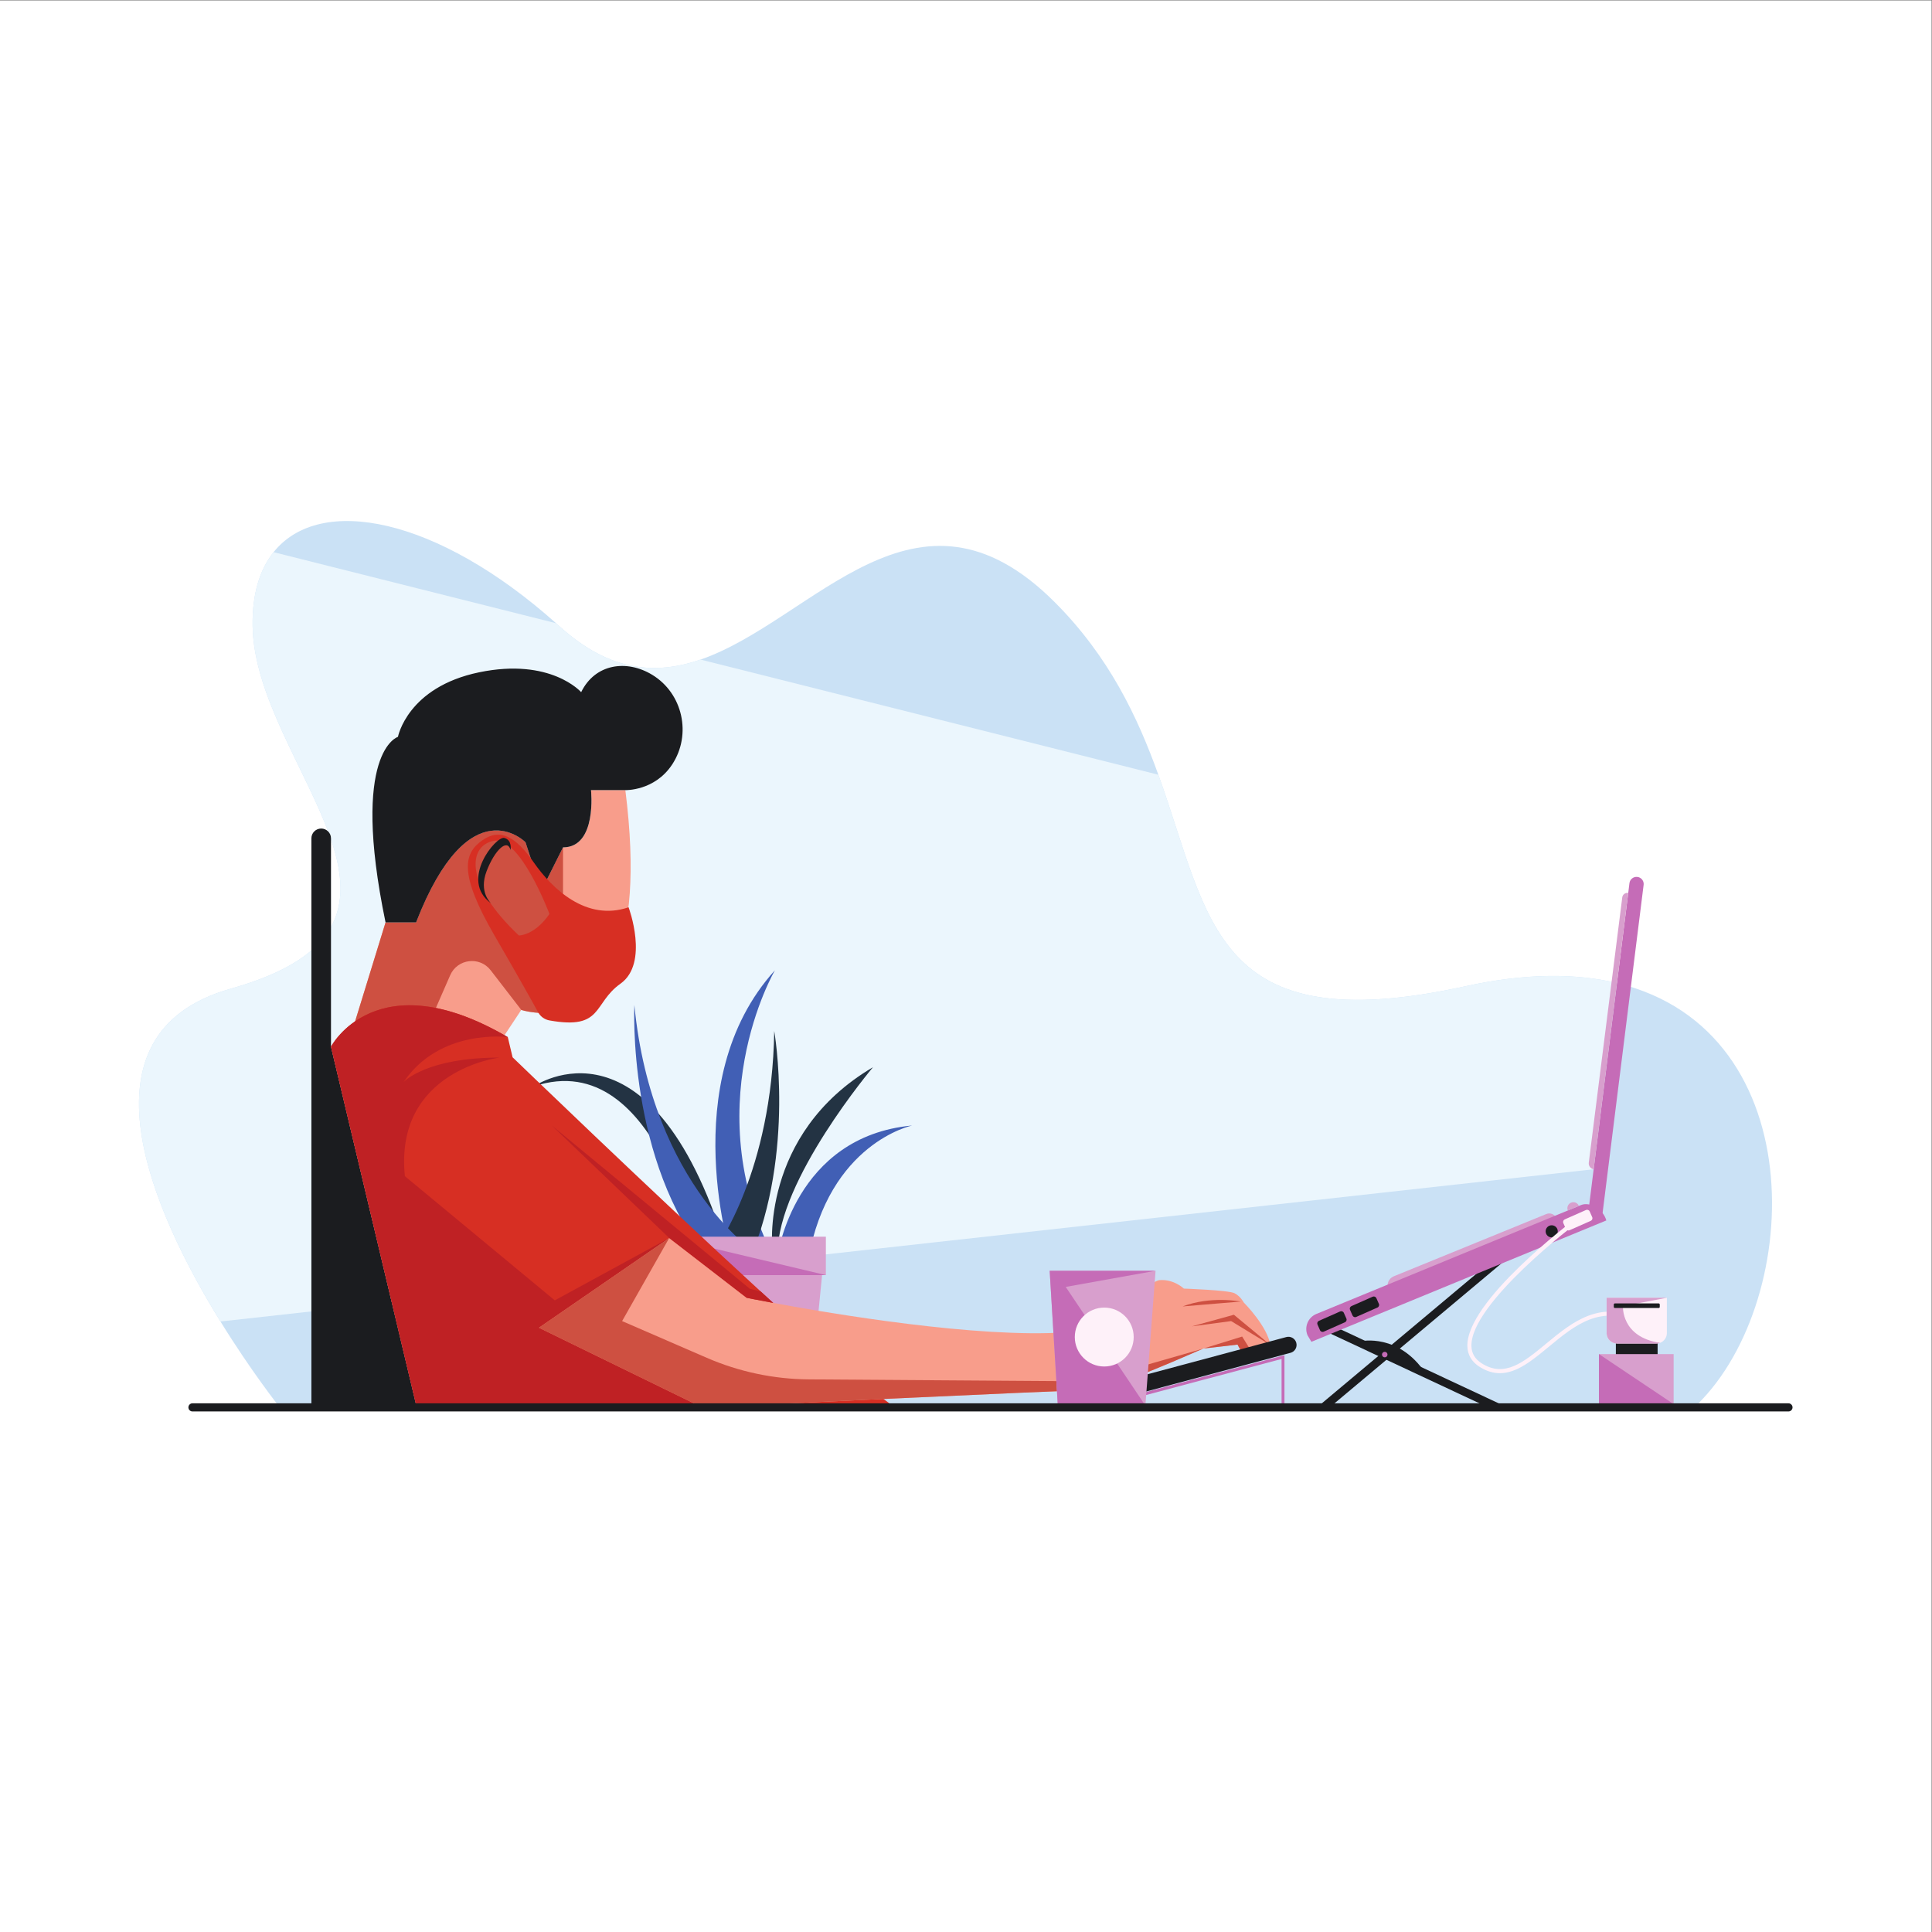 <?xml version="1.0" encoding="UTF-8" standalone="no"?>
<!-- Created with Inkscape (http://www.inkscape.org/) -->

<svg
   version="1.1"
   id="svg2"
   width="2666.667"
   height="2666.667"
   viewBox="0 0 2666.667 2666.667"
   sodipodi:docname="people work hard flat illustration.eps"
   xmlns:inkscape="http://www.inkscape.org/namespaces/inkscape"
   xmlns:sodipodi="http://sodipodi.sourceforge.net/DTD/sodipodi-0.dtd"
   xmlns="http://www.w3.org/2000/svg"
   xmlns:svg="http://www.w3.org/2000/svg">
  <rect x="0" y="0" width="2666.667" height="2666.667" fill="#808080" stroke="none"/>
  <defs
     id="defs6" />
  <sodipodi:namedview
     id="namedview4"
     pagecolor="#ffffff"
     bordercolor="#000000"
     borderopacity="0.25"
     inkscape:showpageshadow="2"
     inkscape:pageopacity="0.0"
     inkscape:pagecheckerboard="0"
     inkscape:deskcolor="#d1d1d1" />
  <g
     id="g8"
     inkscape:groupmode="layer"
     inkscape:label="ink_ext_XXXXXX"
     transform="matrix(1.333,0,0,-1.333,0,2666.667)">
    <g
       id="g10"
       transform="scale(0.1)">
      <path
         d="M 20000,0 H 0 V 20000 H 20000 V 0"
         style="fill:#ffffff;fill-opacity:1;fill-rule:nonzero;stroke:none"
         id="path12" />
      <path
         d="m 17524.9,5415.3 -14634.05,24.9 c 0,0 -288.5,363.2 -608.23,881.3 -694.34,1125.7 -1536.409,2983.9 107.84,3446.3 2401.49,675.4 250.3,2301.5 225.19,3752.4 -5.7,331.2 73.02,587.2 217.16,767.4 482.03,603.6 1695.96,360.5 2924.67,-735.7 11.6,-10.4 23.42,-20.9 35.24,-31.7 524.65,-475.3 1002.04,-503.9 1461.49,-344.8 1171.93,405.4 2229.05,2032.3 3666.49,594.9 566.4,-566.4 860.4,-1195.1 1073.4,-1787.3 539.8,-1499.5 560.9,-2764.1 3179.4,-2190.3 624,136.8 1143.6,135.5 1569.5,33.2 2065.9,-496.6 1922.6,-3373.8 781.9,-4410.6"
         style="fill:#cae1f5;fill-opacity:1;fill-rule:nonzero;stroke:none"
         id="path14" />
      <path
         d="M 16743,9825.9 16501.8,7898 2282.62,6321.5 c -694.34,1125.7 -1536.409,2983.9 107.84,3446.3 2401.49,675.4 250.3,2301.5 225.19,3752.4 -5.7,331.2 73.02,587.2 217.16,767.4 l 2924.67,-735.7 c 11.6,-10.4 23.42,-20.9 35.24,-31.7 524.65,-475.3 1002.04,-503.9 1461.49,-344.8 L 11994.1,11983 c 539.8,-1499.5 560.9,-2764.1 3179.4,-2190.3 624,136.8 1143.6,135.5 1569.5,33.2"
         style="fill:#ebf6fd;fill-opacity:1;fill-rule:nonzero;stroke:none"
         id="path16" />
      <path
         d="m 7582.59,6951.2 c 0,0 -608.1,1849.3 441.49,3007.1 0,0 -849.66,-1449.4 33.32,-3057.1 l -474.81,50"
         style="fill:#415fb5;fill-opacity:1;fill-rule:nonzero;stroke:none"
         id="path18" />
      <path
         d="m 7250.1,6889 c 0,0 -416.54,2304.4 -1720.93,1867.5 0,0 1244.32,867.8 2023.52,-1792.1 L 7250.1,6889"
         style="fill:#233343;fill-opacity:1;fill-rule:nonzero;stroke:none"
         id="path20" />
      <path
         d="m 7997.77,7052.8 c 0,0 -139.29,1205.3 1041.71,1901.8 0,0 -987.2,-1168.9 -987.2,-1926 l -54.51,24.2"
         style="fill:#233343;fill-opacity:1;fill-rule:nonzero;stroke:none"
         id="path22" />
      <path
         d="m 8052.37,7006.8 c 0,0 173.22,1230.4 1391.7,1343.9 0,0 -860.1,-179.2 -1075.13,-1385.8 l -316.57,41.9"
         style="fill:#415fb5;fill-opacity:1;fill-rule:nonzero;stroke:none"
         id="path24" />
      <path
         d="m 7415.7,7083.6 c 0,0 579.96,790.8 601.05,2246 0,0 221.43,-1254.8 -253.07,-2362 l -347.98,116"
         style="fill:#233343;fill-opacity:1;fill-rule:nonzero;stroke:none"
         id="path26" />
      <path
         d="m 7862.42,7002.2 c 0,0 -1111.61,712.1 -1293.98,2596.7 0,0 -78.16,-1624 781.6,-2657.5 l 512.38,60.8"
         style="fill:#415fb5;fill-opacity:1;fill-rule:nonzero;stroke:none"
         id="path28" />
      <path
         d="M 8551.5,7199.7 H 6875.26 v -397.8 h 39.16 l 134.62,-1367.2 h 1328.68 l 134.62,1367.2 h 39.16 v 397.8"
         style="fill:#d89fcd;fill-opacity:1;fill-rule:nonzero;stroke:none"
         id="path30" />
      <path
         d="M 6875.26,7199.7 8551.5,6801.9 H 7077.54 L 7342.26,5664.8 8377.72,5434.7 H 7049.04 l -134.62,1367.2 h -39.16 v 397.8"
         style="fill:#c56cb7;fill-opacity:1;fill-rule:nonzero;stroke:none"
         id="path32" />
      <path
         d="M 11394.7,5450.2 13285,5952.9 V 5438.2"
         style="fill:none;stroke:#c56cb7;stroke-width:30;stroke-linecap:butt;stroke-linejoin:miter;stroke-miterlimit:10;stroke-dasharray:none;stroke-opacity:1"
         id="path34" />
      <path
         d="m 14375,6655 v 0 c -21.2,52.9 4.3,113 57,134.5 l 1579.1,644.7 c 42,17.2 90,-3.2 106.8,-45.3 v 0 L 14375,6655"
         style="fill:#d89fcd;fill-opacity:1;fill-rule:nonzero;stroke:none"
         id="path36" />
      <path
         d="m 17019.6,10851.6 c 0,-3 -0.2,-5.9 -0.6,-9.1 l -426.1,-3406.7 -146.7,18.4 55.5,443.8 358,2860.9 12.6,102 c 5.1,40.3 42,69 82.5,63.9 37.2,-4.6 64.8,-36.5 64.8,-73.2"
         style="fill:#c56cb7;fill-opacity:1;fill-rule:nonzero;stroke:none"
         id="path38" />
      <path
         d="m 5829.81,9541.8 c -222.02,-58.2 -414.92,0.6 -431.17,5.7 l -1.05,0.4 -189.52,-286.4 -956.04,-4 -628.7,-2.5 368.91,1198.7 h 316.14 c 553.15,1422.5 1132.9,829.9 1132.9,829.9 l 163.77,-501.9 224.76,449.1 c 355.61,0 289.76,592.8 289.76,592.8 h 355.61 C 6693.4,10101.7 6217.29,9643.5 5829.81,9541.8"
         style="fill:#f89d8b;fill-opacity:1;fill-rule:nonzero;stroke:none"
         id="path40" />
      <path
         d="m 5829.81,11230.8 v -1689 c -222.02,-58.2 -414.92,0.6 -431.17,5.7 l -1.05,0.4 -316.86,410.5 c -114.04,147.7 -344.67,119.2 -419.38,-51.8 L 4471.94,9473 c 0,0 -89.9,-96.6 -219.91,-215.5 l -628.7,-2.5 368.91,1198.7 h 316.14 c 553.15,1422.5 1132.9,829.9 1132.9,829.9 l 163.77,-501.9 224.76,449.1"
         style="fill:#ce5041;fill-opacity:1;fill-rule:nonzero;stroke:none"
         id="path42" />
      <path
         d="m 4314.23,5435.9 -886.97,3730.8 v 2157.7 c 0,56 -45.43,101.4 -101.47,101.4 v 0 c -56.04,0 -101.46,-45.4 -101.46,-101.4 V 5439.3 l 1089.9,-3.4"
         style="fill:#1b1c1f;fill-opacity:1;fill-rule:nonzero;stroke:none"
         id="path44" />
      <path
         d="m 9247.26,5445.9 -1998.39,-4.1 -2934.58,-5.9 -887.02,3730.9 c 0,0 467.68,895.2 1830.61,99.4 l 49.8,-208.9 c 0,0 1405.35,-1357.5 2568.21,-2424.1 79.98,-73.7 158.7,-145.6 235.95,-215.9 C 8606.53,5968 9032.2,5597 9247.26,5445.9"
         style="fill:#d72f23;fill-opacity:1;fill-rule:nonzero;stroke:none"
         id="path46" />
      <path
         d="m 13139.8,5955.1 c -87.4,-39.7 -142.9,31.9 -142.9,31.9 0,0 -5.7,-6.6 -15.6,-13.3 -29.1,-19.7 -95.8,-39.7 -167,108.7 0,0 -333.6,-39.9 -349.4,-39.9 -0.5,0 -1.7,-0.4 -3.6,-1.1 l -0.7,-0.2 c -69,-25.3 -947.8,-429.9 -1178.7,-429.9 -238.2,0 -4011.08,-180.2 -4011.08,-180.2 l -1691.52,825.8 1350.05,929.2 802.18,-619.4 c 0,0 102.36,-20.9 274.36,-52.7 614.14,-113.8 2117.41,-366.8 3029.31,-304.6 0,0 896.1,533.3 968.9,540.1 149.5,13.7 254.1,-87.4 254.1,-87.4 0,0 460.7,-16 524.3,-47.7 63.5,-31.9 95.4,-95.4 95.4,-95.4 0,0 254.1,-254.1 277.9,-452.7 0,0 71.3,-71.3 -16,-111.2"
         style="fill:#f89d8b;fill-opacity:1;fill-rule:nonzero;stroke:none"
         id="path48" />
      <path
         d="m 17026.5,5602.5 c 0,-39.5 -32,-71.5 -71.5,-71.5 -39.5,0 -71.5,32 -71.5,71.5 0,39.5 32,71.5 71.5,71.5 39.5,0 71.5,-32 71.5,-71.5"
         style="fill:#fef1f9;fill-opacity:1;fill-rule:nonzero;stroke:none"
         id="path50" />
      <path
         d="m 6753.05,13017.9 c 317.12,-192.5 410.98,-617.5 207.61,-927.8 -181.42,-276.7 -485.48,-266.5 -485.48,-266.5 h -355.61 c 0,0 65.85,-592.8 -289.76,-592.8 l -224.76,-449.1 -163.77,501.9 c 0,0 -579.75,592.6 -1132.9,-829.9 h -316.14 c -368.28,1775.6 128.31,1921.4 128.31,1921.4 0,0 97.29,514.1 839.96,668.4 742.88,154.3 1057.13,-205.6 1057.13,-205.6 143.93,295.2 470.72,340.6 735.41,180"
         style="fill:#1b1c1f;fill-opacity:1;fill-rule:nonzero;stroke:none"
         id="path52" />
      <path
         d="m 5373.29,10318.1 c -560.73,526.1 -532.58,928.8 -259.79,980.7 272.78,52 575.88,-757.7 575.88,-757.7 -153.71,-223 -316.09,-223 -316.09,-223 z m 1135.43,292.4 c -439.34,-150.5 -794.42,195.6 -980.99,463.4 -186.57,267.8 -349.07,361.1 -535.63,228.7 -186.57,-132.4 -246.76,-337 126.38,-981 258.9,-446.8 394.66,-690.8 453.53,-798.3 24.2,-44.2 67.07,-75.3 116.69,-84.2 559.4,-100.6 447.81,175.5 735.76,380 300.92,213.6 84.26,791.4 84.26,791.4"
         style="fill:#d72f23;fill-opacity:1;fill-rule:nonzero;stroke:none"
         id="path54" />
      <path
         d="m 5286.54,11204.6 c 0,0 19.72,101.4 -64.8,123.9 -84.52,22.6 -467.69,-436.6 -138.05,-676.1 0,0 -129.6,112.7 -45.08,332.4 84.52,219.8 214.12,340.9 247.93,219.8"
         style="fill:#1b1c1f;fill-opacity:1;fill-rule:nonzero;stroke:none"
         id="path56" />
      <path
         d="m 13736.6,5405.8 -54.2,64.7 2081.9,1744.9 54.2,-64.7 -2081.9,-1744.9"
         style="fill:#1b1c1f;fill-opacity:1;fill-rule:nonzero;stroke:none"
         id="path58" />
      <path
         d="m 15492.2,5393.2 -1881.5,880.3 35.8,76.5 1881.5,-880.3 -35.8,-76.5"
         style="fill:#1b1c1f;fill-opacity:1;fill-rule:nonzero;stroke:none"
         id="path60" />
      <path
         d="M 16632.7,7367.8 13579,6111.2 l -40.4,68 c -35.5,86.3 5.6,185 91.9,220.5 l 2603.4,1071.1 115,47.3 23,9.5 c 86.3,35.5 226.5,-36.8 260.8,-159.8"
         style="fill:#c56cb7;fill-opacity:1;fill-rule:nonzero;stroke:none"
         id="path62" />
      <path
         d="m 14095,6117.5 c 0,0 389.1,84.2 665.9,-332.9 l -665.9,332.9"
         style="fill:#1b1c1f;fill-opacity:1;fill-rule:nonzero;stroke:none"
         id="path64" />
      <path
         d="m 8005.89,6514 c -172,31.8 -274.36,52.7 -274.36,52.7 l -802.18,619.4 -1215.41,1164.6 2050.73,-1690.9 111.22,-26.6 c 43.68,-40.3 87.16,-80 130,-119.2"
         style="fill:#bf2124;fill-opacity:1;fill-rule:nonzero;stroke:none"
         id="path66" />
      <path
         d="m 7248.87,5441.8 -2934.58,-5.9 -887.02,3730.9 c 0,0 467.68,895.2 1830.61,99.4 0,0 -701.73,93.3 -1078.44,-465.2 6.96,7.6 239.11,253.3 993.59,253.3 0,0 -1091.31,-130 -980.93,-1227.9 L 5744.54,6540.3 6929.35,7186.1 5579.3,6256.9 7248.87,5441.8"
         style="fill:#bf2124;fill-opacity:1;fill-rule:nonzero;stroke:none"
         id="path68" />
      <path
         d="m 16348.9,7518.1 -115,-47.3 c -2.9,7.4 -4.6,15.4 -4.6,23.9 0,34.2 27.8,62 62.2,62 26,0 48.1,-16 57.4,-38.6"
         style="fill:#d89fcd;fill-opacity:1;fill-rule:nonzero;stroke:none"
         id="path70" />
      <path
         d="m 11279,5702.1 1181.6,339.1 c -69,-25.3 -947.8,-429.9 -1178.7,-429.9 -238.2,0 -4011.08,-180.2 -4011.08,-180.2 l -1691.52,825.8 1350.05,929.2 -487.72,-860.4 876.95,-380.3 c 334.06,-144.8 693.9,-220.8 1058,-223.3 l 2902.42,-20"
         style="fill:#ce5041;fill-opacity:1;fill-rule:nonzero;stroke:none"
         id="path72" />
      <path
         d="m 12981.3,5973.7 c -29.1,-19.7 -95.8,-39.7 -167,108.7 0,0 -333.6,-39.9 -349.4,-39.9 l 397.1,123.2 119.3,-192"
         style="fill:#ce5041;fill-opacity:1;fill-rule:nonzero;stroke:none"
         id="path74" />
      <path
         d="m 12340.9,6271.1 406.9,54.7 409.2,-249.5 -380.7,315.1 -435.4,-120.3"
         style="fill:#ce5041;fill-opacity:1;fill-rule:nonzero;stroke:none"
         id="path76" />
      <path
         d="m 12245.4,6477.5 602.3,50.7 c 0,0 -310.4,60.7 -602.3,-50.7"
         style="fill:#ce5041;fill-opacity:1;fill-rule:nonzero;stroke:none"
         id="path78" />
      <path
         d="m 11114.9,5482.3 v 0 c -12,45 14.7,91.3 59.7,103.3 l 2144.6,574.7 c 45.1,12 91.4,-14.7 103.4,-59.7 v 0 c 12.1,-45.1 -14.6,-91.3 -59.7,-103.4 l -2144.6,-574.6 c -45,-12.1 -91.3,14.6 -103.4,59.7"
         style="fill:#1b1c1f;fill-opacity:1;fill-rule:nonzero;stroke:none"
         id="path80" />
      <path
         d="m 16471.7,7363.9 -219.8,-97.3 c -14.7,-6.5 -31.9,0.1 -38.4,14.8 l -26,59 c -6.5,14.7 0.1,31.8 14.8,38.3 l 219.8,97.3 c 14.7,6.5 31.9,-0.2 38.3,-14.8 l 26.1,-59 c 6.5,-14.7 -0.2,-31.8 -14.8,-38.3"
         style="fill:#fef1f9;fill-opacity:1;fill-rule:nonzero;stroke:none"
         id="path82" />
      <path
         d="m 13926.3,6313.5 -219.8,-97.3 c -14.7,-6.5 -31.9,0.2 -38.4,14.9 l -26,59 c -6.5,14.6 0.1,31.8 14.8,38.2 l 219.8,97.3 c 14.7,6.5 31.9,-0.1 38.3,-14.8 l 26.1,-59 c 6.5,-14.7 -0.2,-31.8 -14.8,-38.3"
         style="fill:#1b1c1f;fill-opacity:1;fill-rule:nonzero;stroke:none"
         id="path84" />
      <path
         d="m 14262.9,6466 -219.8,-97.3 c -14.7,-6.5 -31.8,0.2 -38.3,14.8 l -26.1,59 c -6.5,14.7 0.2,31.8 14.8,38.3 l 219.9,97.3 c 14.6,6.5 31.8,-0.1 38.3,-14.8 l 26,-59 c 6.5,-14.7 -0.1,-31.8 -14.8,-38.3"
         style="fill:#1b1c1f;fill-opacity:1;fill-rule:nonzero;stroke:none"
         id="path86" />
      <path
         d="m 16130.1,7255.1 c 0,-34.7 -28.2,-62.9 -62.9,-62.9 -34.7,0 -62.8,28.2 -62.8,62.9 0,34.7 28.1,62.8 62.8,62.8 34.7,0 62.9,-28.1 62.9,-62.8"
         style="fill:#1b1c1f;fill-opacity:1;fill-rule:nonzero;stroke:none"
         id="path88" />
      <path
         d="m 14367,5979 c 0,-15.8 -12.8,-28.6 -28.5,-28.6 -15.8,0 -28.6,12.8 -28.6,28.6 0,15.7 12.8,28.5 28.6,28.5 15.7,0 28.5,-12.8 28.5,-28.5"
         style="fill:#c56cb7;fill-opacity:1;fill-rule:nonzero;stroke:none"
         id="path90" />
      <path
         d="m 16859.7,10758.9 -358,-2860.9 v 0 c -32.3,5.4 -54.6,35.4 -50.5,67.9 l 346.6,2747.3 c 3.8,30.1 32,50.9 61.9,45.7 v 0"
         style="fill:#d89fcd;fill-opacity:1;fill-rule:nonzero;stroke:none"
         id="path92" />
      <path
         d="m 11859.9,5450.7 h -906.6 l -84.4,1396 h 1096.5 l -105.5,-1396"
         style="fill:#d89fcd;fill-opacity:1;fill-rule:nonzero;stroke:none"
         id="path94" />
      <path
         d="m 15530.2,5786.3 c -68,0 -138.1,19.9 -211.6,67 -79.5,51 -121.4,121.5 -124.5,209.5 -16.9,466.7 1079.1,1292.4 1125.8,1327.3 l 25.3,-33.8 c -11.3,-8.4 -1125.1,-847.3 -1109,-1292 2.7,-74.4 37.1,-131.8 105.2,-175.4 238.2,-152.7 437.2,12.1 667.8,202.8 267.5,221.4 570.7,472.2 996.1,238.5 l -20.3,-37 c -400.3,219.9 -679.2,-10.9 -948.9,-234 -168.3,-139.2 -329.8,-272.9 -505.9,-272.9"
         style="fill:#fef1f9;fill-opacity:1;fill-rule:nonzero;stroke:none"
         id="path96" />
      <path
         d="m 17163.9,5969.6 h -432.4 v 144.6 h 432.4 v -144.6"
         style="fill:#1b1c1f;fill-opacity:1;fill-rule:nonzero;stroke:none"
         id="path98" />
      <path
         d="m 17329.8,5466.2 h -773.3 v 517.7 h 773.3 v -517.7"
         style="fill:#d89fcd;fill-opacity:1;fill-rule:nonzero;stroke:none"
         id="path100" />
      <path
         d="m 16556.5,5983.9 773.3,-517.7 h -773.3 z"
         style="fill:#c56cb7;fill-opacity:1;fill-rule:nonzero;stroke:none"
         id="path102" />
      <path
         d="m 17259.8,6567.3 v -365.5 c 0,-46.2 -29.2,-85.9 -70.3,-101.3 -11.8,-4.4 -24.7,-7 -38.2,-7 H 16744 c -60,0 -108.3,48.6 -108.3,108.3 v 365.5 h 624.1"
         style="fill:#fef1f9;fill-opacity:1;fill-rule:nonzero;stroke:none"
         id="path104" />
      <path
         d="m 17189.5,6100.5 c -11.8,-4.4 -24.7,-7 -38.2,-7 H 16744 c -60,0 -108.3,48.6 -108.3,108.3 v 365.5 h 624.1 l -454.6,-86.7 c 0,0 -22.4,-320.4 384.3,-380.1"
         style="fill:#d89fcd;fill-opacity:1;fill-rule:nonzero;stroke:none"
         id="path106" />
      <path
         d="m 17174.8,6461.1 h -453.4 c -6.2,0 -11.3,5.1 -11.3,11.3 v 25.1 c 0,6.2 5.1,11.2 11.3,11.2 h 453.4 c 6.2,0 11.3,-5 11.3,-11.2 v -25.1 c 0,-6.2 -5.1,-11.3 -11.3,-11.3"
         style="fill:#1b1c1f;fill-opacity:1;fill-rule:nonzero;stroke:none"
         id="path108" />
      <path
         d="m 11965.4,6846.7 -930.4,-167.1 824.9,-1228.9 h -906.6 l -84.4,1396 h 1096.5"
         style="fill:#c56cb7;fill-opacity:1;fill-rule:nonzero;stroke:none"
         id="path110" />
      <path
         d="M 18518.7,5390 H 1992.97 c -23.31,0 -42.21,18.9 -42.21,42.2 v 0 c 0,23.3 18.9,42.2 42.21,42.2 H 18518.7 c 23.3,0 42.2,-18.9 42.2,-42.2 v 0 c 0,-23.3 -18.9,-42.2 -42.2,-42.2"
         style="fill:#1b1c1f;fill-opacity:1;fill-rule:nonzero;stroke:none"
         id="path112" />
      <path
         d="m 11738.9,6160.5 c 0,-168.5 -136.5,-305 -304.9,-305 -168.5,0 -305,136.5 -305,305 0,168.4 136.5,304.9 305,304.9 168.4,0 304.9,-136.5 304.9,-304.9"
         style="fill:#fef1f9;fill-opacity:1;fill-rule:nonzero;stroke:none"
         id="path114" />
    </g>
  </g>
</svg>
